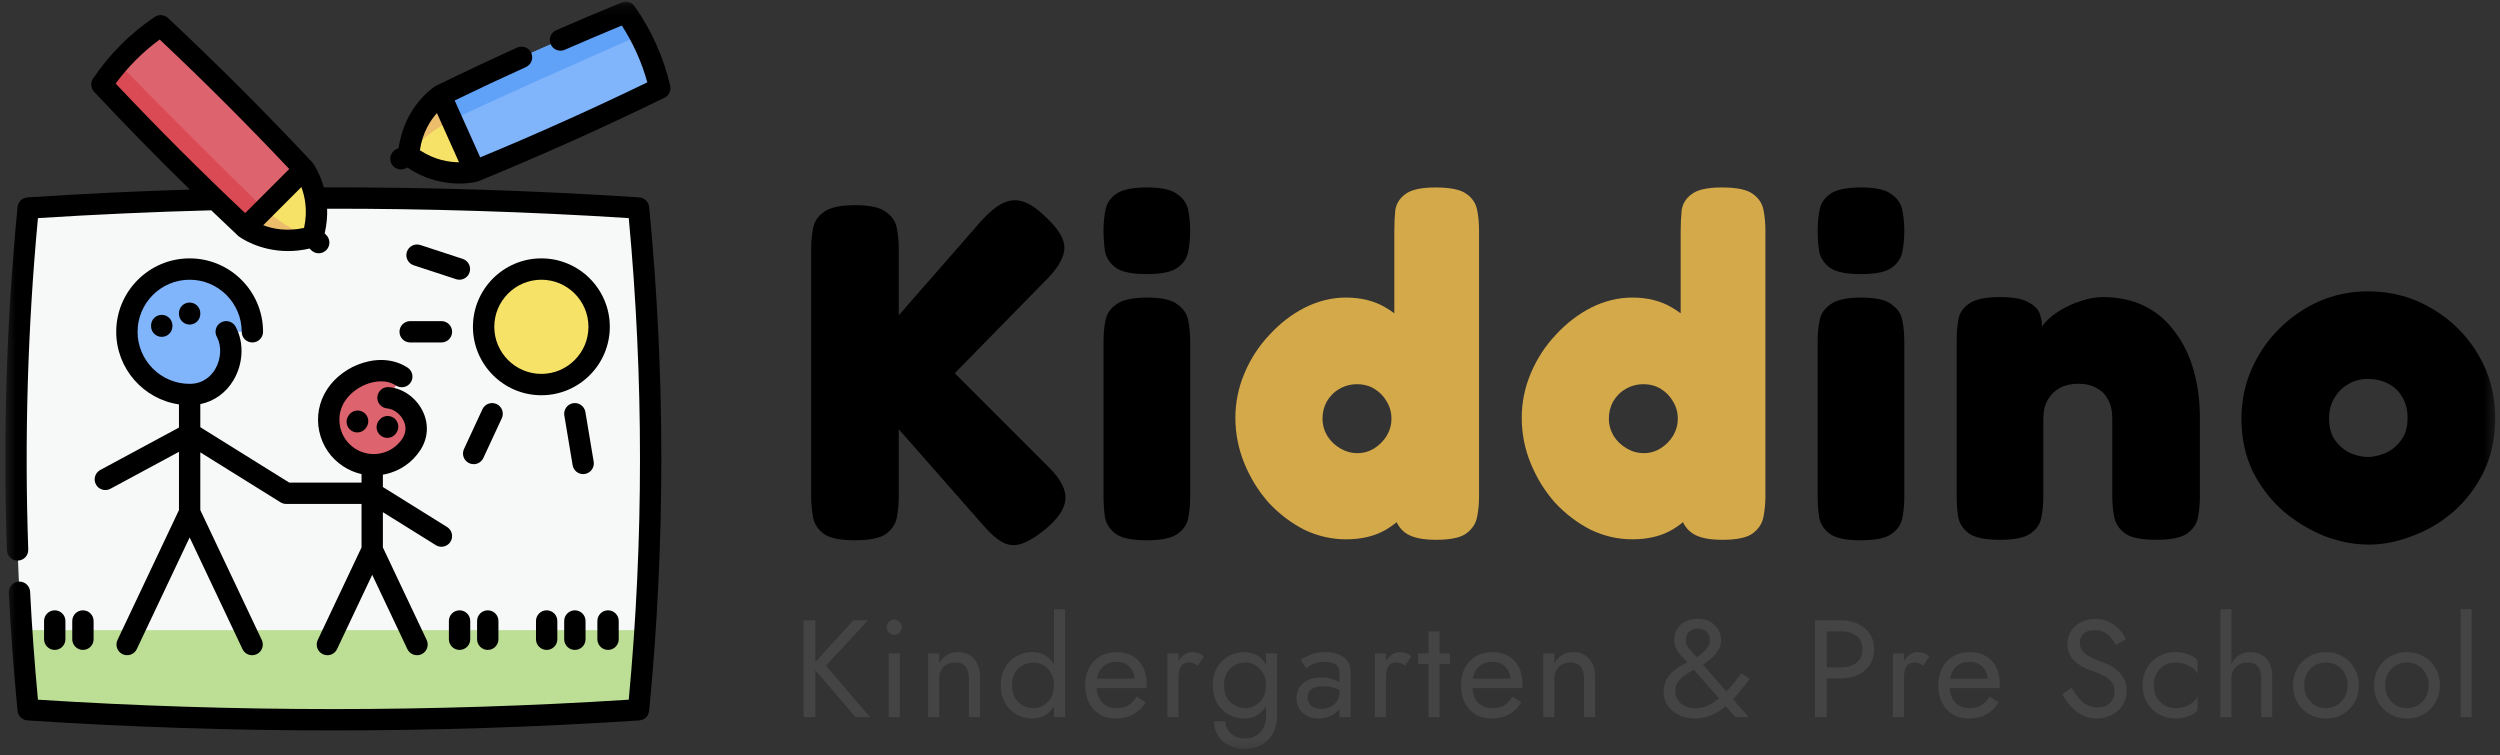 <svg width="235" height="71" viewBox="0 0 235 71" fill="none" xmlns="http://www.w3.org/2000/svg">
<rect x="0" y="0" width="235" height="71" fill="#333333" stroke="none"/>
<g clip-path="url(#clip0_1_66)">
<mask id="mask0_1_66" style="mask-type:alpha" maskUnits="userSpaceOnUse" x="0" y="0" width="235" height="71">
<path d="M234.555 0.157H0.5V70.588H234.555V0.157Z" fill="#D9D9D9"/>
</mask>
<g mask="url(#mask0_1_66)">
<path d="M75.54 58.309H76.645V67.409H75.54V58.309ZM80.22 58.309H81.585L77.646 62.572L81.78 67.409H80.415L76.307 62.599L80.22 58.309ZM83.346 58.959C83.346 58.759 83.415 58.59 83.554 58.452C83.701 58.313 83.87 58.243 84.061 58.243C84.26 58.243 84.429 58.313 84.568 58.452C84.706 58.59 84.776 58.759 84.776 58.959C84.776 59.149 84.706 59.318 84.568 59.465C84.429 59.604 84.26 59.673 84.061 59.673C83.87 59.673 83.701 59.604 83.554 59.465C83.415 59.318 83.346 59.149 83.346 58.959ZM83.541 61.428H84.581V67.409H83.541V61.428ZM91.078 63.769C91.078 63.275 90.969 62.902 90.752 62.651C90.536 62.399 90.219 62.273 89.803 62.273C89.5 62.273 89.231 62.339 88.998 62.468C88.772 62.59 88.594 62.763 88.465 62.989C88.343 63.214 88.282 63.474 88.282 63.769V67.409H87.243V61.428H88.282V62.364C88.482 62.001 88.729 61.732 89.023 61.559C89.327 61.385 89.674 61.298 90.064 61.298C90.696 61.298 91.195 61.511 91.558 61.935C91.931 62.352 92.118 62.919 92.118 63.639V67.409H91.078V63.769ZM99.078 57.269H100.118V67.409H99.078V57.269ZM94.073 64.418C94.073 63.769 94.207 63.214 94.476 62.755C94.744 62.286 95.104 61.927 95.555 61.675C96.005 61.424 96.499 61.298 97.037 61.298C97.539 61.298 97.977 61.424 98.35 61.675C98.722 61.927 99.013 62.286 99.221 62.755C99.437 63.214 99.546 63.769 99.546 64.418C99.546 65.06 99.437 65.615 99.221 66.082C99.013 66.55 98.722 66.91 98.35 67.162C97.977 67.413 97.539 67.538 97.037 67.538C96.499 67.538 96.005 67.413 95.555 67.162C95.104 66.91 94.744 66.55 94.476 66.082C94.207 65.615 94.073 65.06 94.073 64.418ZM95.126 64.418C95.126 64.878 95.217 65.268 95.399 65.588C95.589 65.909 95.841 66.152 96.153 66.317C96.465 66.481 96.803 66.564 97.167 66.564C97.47 66.564 97.769 66.481 98.064 66.317C98.358 66.152 98.601 65.909 98.792 65.588C98.982 65.268 99.078 64.878 99.078 64.418C99.078 63.959 98.982 63.569 98.792 63.248C98.601 62.928 98.358 62.685 98.064 62.52C97.769 62.356 97.47 62.273 97.167 62.273C96.803 62.273 96.465 62.356 96.153 62.52C95.841 62.685 95.589 62.928 95.399 63.248C95.217 63.569 95.126 63.959 95.126 64.418ZM104.841 67.538C104.286 67.538 103.792 67.409 103.359 67.148C102.934 66.88 102.6 66.511 102.358 66.043C102.124 65.576 102.007 65.034 102.007 64.418C102.007 63.794 102.128 63.248 102.371 62.781C102.622 62.312 102.969 61.949 103.411 61.688C103.861 61.428 104.381 61.298 104.971 61.298C105.56 61.298 106.063 61.424 106.479 61.675C106.903 61.918 107.228 62.269 107.454 62.728C107.679 63.188 107.792 63.734 107.792 64.367C107.792 64.427 107.787 64.492 107.779 64.561C107.779 64.622 107.779 64.661 107.779 64.678H102.67V63.794H106.96L106.544 64.392C106.57 64.349 106.596 64.284 106.622 64.198C106.648 64.102 106.661 64.024 106.661 63.964C106.661 63.608 106.587 63.3 106.44 63.041C106.301 62.781 106.106 62.577 105.855 62.429C105.603 62.282 105.309 62.209 104.971 62.209C104.572 62.209 104.23 62.295 103.944 62.468C103.666 62.633 103.45 62.876 103.294 63.197C103.146 63.508 103.068 63.894 103.06 64.353C103.06 64.822 103.133 65.22 103.281 65.549C103.428 65.879 103.645 66.13 103.931 66.303C104.217 66.477 104.563 66.564 104.971 66.564C105.378 66.564 105.738 66.477 106.05 66.303C106.362 66.121 106.626 65.849 106.843 65.484L107.688 66.017C107.376 66.52 106.981 66.901 106.505 67.162C106.037 67.413 105.482 67.538 104.841 67.538ZM110.777 61.428V67.409H109.737V61.428H110.777ZM112.584 62.572C112.445 62.468 112.32 62.395 112.207 62.352C112.094 62.3 111.951 62.273 111.778 62.273C111.518 62.273 111.314 62.339 111.167 62.468C111.02 62.599 110.916 62.776 110.855 63.002C110.803 63.227 110.777 63.483 110.777 63.769H110.309C110.309 63.292 110.391 62.871 110.556 62.508C110.729 62.135 110.95 61.84 111.219 61.623C111.488 61.407 111.761 61.298 112.038 61.298C112.255 61.298 112.454 61.329 112.636 61.389C112.827 61.441 113 61.55 113.156 61.715L112.584 62.572ZM114.12 67.799H115.173C115.173 68.085 115.251 68.349 115.407 68.591C115.563 68.843 115.784 69.042 116.07 69.189C116.356 69.346 116.694 69.424 117.084 69.424C117.387 69.424 117.686 69.35 117.981 69.203C118.275 69.055 118.518 68.821 118.709 68.501C118.908 68.189 119.008 67.781 119.008 67.278V61.428H120.048V67.278C120.048 67.963 119.905 68.535 119.619 68.995C119.333 69.463 118.964 69.814 118.514 70.047C118.063 70.281 117.586 70.398 117.084 70.398C116.503 70.398 115.987 70.29 115.537 70.073C115.095 69.857 114.748 69.549 114.497 69.15C114.245 68.76 114.12 68.31 114.12 67.799ZM114.003 64.418C114.003 63.769 114.137 63.214 114.406 62.755C114.674 62.286 115.034 61.927 115.485 61.675C115.935 61.424 116.429 61.298 116.967 61.298C117.469 61.298 117.907 61.424 118.28 61.675C118.652 61.927 118.943 62.286 119.151 62.755C119.367 63.214 119.476 63.769 119.476 64.418C119.476 65.06 119.367 65.615 119.151 66.082C118.943 66.55 118.652 66.91 118.28 67.162C117.907 67.413 117.469 67.538 116.967 67.538C116.429 67.538 115.935 67.413 115.485 67.162C115.034 66.91 114.674 66.55 114.406 66.082C114.137 65.615 114.003 65.06 114.003 64.418ZM115.056 64.418C115.056 64.878 115.147 65.268 115.329 65.588C115.519 65.909 115.771 66.152 116.083 66.317C116.395 66.481 116.733 66.564 117.097 66.564C117.4 66.564 117.699 66.481 117.994 66.317C118.288 66.152 118.531 65.909 118.722 65.588C118.912 65.268 119.008 64.878 119.008 64.418C119.008 64.072 118.951 63.769 118.839 63.508C118.726 63.24 118.574 63.014 118.384 62.833C118.202 62.651 117.998 62.512 117.773 62.416C117.547 62.321 117.322 62.273 117.097 62.273C116.733 62.273 116.395 62.356 116.083 62.52C115.771 62.685 115.519 62.928 115.329 63.248C115.147 63.569 115.056 63.959 115.056 64.418ZM122.925 65.562C122.925 65.788 122.977 65.983 123.081 66.147C123.193 66.312 123.345 66.438 123.536 66.525C123.735 66.603 123.96 66.641 124.212 66.641C124.532 66.641 124.818 66.576 125.07 66.447C125.33 66.317 125.533 66.135 125.681 65.9C125.837 65.658 125.915 65.38 125.915 65.069L126.123 65.849C126.123 66.23 126.006 66.546 125.772 66.797C125.546 67.049 125.265 67.235 124.927 67.356C124.597 67.478 124.268 67.538 123.939 67.538C123.575 67.538 123.232 67.465 122.912 67.317C122.6 67.162 122.348 66.941 122.158 66.654C121.967 66.368 121.872 66.022 121.872 65.615C121.872 65.034 122.075 64.57 122.483 64.224C122.899 63.868 123.475 63.691 124.212 63.691C124.645 63.691 125.005 63.742 125.291 63.846C125.585 63.942 125.819 64.055 125.993 64.184C126.166 64.306 126.283 64.406 126.344 64.484V65.094C126.04 64.886 125.728 64.739 125.408 64.653C125.087 64.557 124.745 64.51 124.381 64.51C124.043 64.51 123.765 64.553 123.549 64.639C123.341 64.726 123.185 64.847 123.081 65.004C122.977 65.159 122.925 65.346 122.925 65.562ZM122.769 62.806L122.262 62.039C122.487 61.875 122.795 61.71 123.185 61.545C123.583 61.381 124.06 61.298 124.615 61.298C125.083 61.298 125.49 61.372 125.837 61.52C126.192 61.658 126.465 61.862 126.656 62.13C126.855 62.399 126.955 62.728 126.955 63.118V67.409H125.915V63.261C125.915 63.053 125.88 62.885 125.811 62.755C125.741 62.616 125.642 62.508 125.512 62.429C125.39 62.352 125.247 62.295 125.083 62.261C124.918 62.226 124.745 62.209 124.563 62.209C124.268 62.209 123.999 62.243 123.757 62.312C123.523 62.382 123.323 62.464 123.159 62.559C122.994 62.655 122.864 62.737 122.769 62.806ZM130.276 61.428V67.409H129.236V61.428H130.276ZM132.083 62.572C131.944 62.468 131.818 62.395 131.706 62.352C131.593 62.3 131.45 62.273 131.277 62.273C131.017 62.273 130.813 62.339 130.666 62.468C130.518 62.599 130.414 62.776 130.354 63.002C130.302 63.227 130.276 63.483 130.276 63.769H129.808C129.808 63.292 129.89 62.871 130.055 62.508C130.228 62.135 130.449 61.84 130.718 61.623C130.986 61.407 131.259 61.298 131.537 61.298C131.753 61.298 131.953 61.329 132.135 61.389C132.325 61.441 132.499 61.55 132.655 61.715L132.083 62.572ZM133.302 61.428H136.292V62.404H133.302V61.428ZM134.277 59.349H135.317V67.409H134.277V59.349ZM140.169 67.538C139.614 67.538 139.12 67.409 138.687 67.148C138.262 66.88 137.928 66.511 137.686 66.043C137.452 65.576 137.335 65.034 137.335 64.418C137.335 63.794 137.456 63.248 137.699 62.781C137.95 62.312 138.297 61.949 138.739 61.688C139.189 61.428 139.709 61.298 140.299 61.298C140.888 61.298 141.391 61.424 141.807 61.675C142.231 61.918 142.556 62.269 142.782 62.728C143.007 63.188 143.12 63.734 143.12 64.367C143.12 64.427 143.115 64.492 143.107 64.561C143.107 64.622 143.107 64.661 143.107 64.678H137.998V63.794H142.288L141.872 64.392C141.898 64.349 141.924 64.284 141.95 64.198C141.976 64.102 141.989 64.024 141.989 63.964C141.989 63.608 141.915 63.3 141.768 63.041C141.629 62.781 141.434 62.577 141.183 62.429C140.931 62.282 140.637 62.209 140.299 62.209C139.9 62.209 139.558 62.295 139.272 62.468C138.994 62.633 138.778 62.876 138.622 63.197C138.474 63.508 138.396 63.894 138.388 64.353C138.388 64.822 138.461 65.22 138.609 65.549C138.756 65.879 138.973 66.13 139.259 66.303C139.545 66.477 139.891 66.564 140.299 66.564C140.706 66.564 141.066 66.477 141.378 66.303C141.69 66.121 141.954 65.849 142.171 65.484L143.016 66.017C142.704 66.52 142.309 66.901 141.833 67.162C141.365 67.413 140.81 67.538 140.169 67.538ZM148.9 63.769C148.9 63.275 148.792 62.902 148.575 62.651C148.358 62.399 148.042 62.273 147.626 62.273C147.323 62.273 147.054 62.339 146.82 62.468C146.595 62.59 146.417 62.763 146.287 62.989C146.166 63.214 146.105 63.474 146.105 63.769V67.409H145.065V61.428H146.105V62.364C146.304 62.001 146.551 61.732 146.846 61.559C147.149 61.385 147.496 61.298 147.886 61.298C148.519 61.298 149.017 61.511 149.381 61.935C149.754 62.352 149.94 62.919 149.94 63.639V67.409H148.9V63.769ZM158.757 62.416C158.618 62.252 158.436 62.061 158.211 61.844C157.994 61.619 157.799 61.368 157.626 61.09C157.461 60.813 157.379 60.51 157.379 60.181C157.379 59.773 157.474 59.418 157.665 59.114C157.855 58.811 158.115 58.577 158.445 58.413C158.783 58.248 159.168 58.166 159.602 58.166C160.061 58.166 160.451 58.261 160.772 58.452C161.101 58.642 161.352 58.894 161.526 59.206C161.699 59.509 161.786 59.843 161.786 60.206C161.786 60.423 161.742 60.636 161.656 60.843C161.569 61.051 161.443 61.26 161.279 61.468C161.114 61.667 160.915 61.862 160.681 62.053C160.447 62.234 160.178 62.416 159.875 62.599C159.641 62.737 159.385 62.88 159.108 63.028C158.83 63.166 158.566 63.327 158.315 63.508C158.072 63.682 157.873 63.886 157.717 64.12C157.561 64.353 157.483 64.635 157.483 64.965C157.483 65.294 157.565 65.58 157.73 65.823C157.903 66.065 158.133 66.251 158.419 66.382C158.705 66.511 159.021 66.576 159.368 66.576C159.784 66.576 160.182 66.486 160.564 66.303C160.954 66.121 161.326 65.879 161.682 65.576C162.037 65.263 162.379 64.912 162.709 64.522C163.047 64.132 163.372 63.725 163.684 63.3L164.49 63.807C164.143 64.258 163.788 64.709 163.424 65.159C163.06 65.602 162.67 66 162.254 66.356C161.838 66.711 161.387 66.997 160.902 67.213C160.416 67.43 159.883 67.538 159.303 67.538C158.809 67.538 158.336 67.439 157.886 67.24C157.444 67.031 157.08 66.741 156.794 66.368C156.516 65.987 156.378 65.541 156.378 65.029C156.378 64.648 156.443 64.314 156.573 64.028C156.711 63.742 156.885 63.491 157.093 63.275C157.309 63.058 157.543 62.871 157.795 62.715C158.046 62.559 158.293 62.425 158.536 62.312C158.778 62.191 158.986 62.083 159.16 61.987C159.645 61.71 160.026 61.42 160.304 61.117C160.59 60.804 160.733 60.501 160.733 60.206C160.733 59.981 160.685 59.786 160.59 59.621C160.503 59.457 160.377 59.327 160.213 59.231C160.048 59.136 159.844 59.089 159.602 59.089C159.246 59.089 158.969 59.188 158.77 59.388C158.57 59.587 158.471 59.851 158.471 60.181C158.471 60.475 158.588 60.757 158.822 61.026C159.056 61.294 159.303 61.58 159.563 61.883L164.373 67.409H163.125L158.757 62.416ZM170.608 58.309H171.713V67.409H170.608V58.309ZM171.219 59.349V58.309H173.078C173.667 58.309 174.191 58.421 174.651 58.647C175.119 58.863 175.487 59.175 175.756 59.583C176.033 59.99 176.172 60.475 176.172 61.038C176.172 61.593 176.033 62.078 175.756 62.495C175.487 62.902 175.119 63.218 174.651 63.444C174.191 63.66 173.667 63.769 173.078 63.769H171.219V62.728H173.078C173.667 62.728 174.144 62.586 174.508 62.3C174.88 62.014 175.067 61.593 175.067 61.038C175.067 60.475 174.88 60.055 174.508 59.778C174.144 59.492 173.667 59.349 173.078 59.349H171.219ZM178.971 61.428V67.409H177.931V61.428H178.971ZM180.778 62.572C180.639 62.468 180.513 62.395 180.401 62.352C180.288 62.3 180.145 62.273 179.972 62.273C179.712 62.273 179.508 62.339 179.361 62.468C179.213 62.599 179.109 62.776 179.049 63.002C178.997 63.227 178.971 63.483 178.971 63.769H178.503C178.503 63.292 178.585 62.871 178.75 62.508C178.923 62.135 179.144 61.84 179.413 61.623C179.681 61.407 179.954 61.298 180.232 61.298C180.448 61.298 180.648 61.329 180.83 61.389C181.02 61.441 181.194 61.55 181.35 61.715L180.778 62.572ZM185.03 67.538C184.476 67.538 183.982 67.409 183.548 67.148C183.124 66.88 182.79 66.511 182.547 66.043C182.313 65.576 182.196 65.034 182.196 64.418C182.196 63.794 182.318 63.248 182.56 62.781C182.812 62.312 183.158 61.949 183.6 61.688C184.051 61.428 184.571 61.298 185.16 61.298C185.75 61.298 186.252 61.424 186.668 61.675C187.093 61.918 187.418 62.269 187.643 62.728C187.869 63.188 187.981 63.734 187.981 64.367C187.981 64.427 187.977 64.492 187.968 64.561C187.968 64.622 187.968 64.661 187.968 64.678H182.859V63.794H187.149L186.733 64.392C186.759 64.349 186.785 64.284 186.811 64.198C186.837 64.102 186.85 64.024 186.85 63.964C186.85 63.608 186.777 63.3 186.629 63.041C186.491 62.781 186.296 62.577 186.044 62.429C185.793 62.282 185.498 62.209 185.16 62.209C184.762 62.209 184.419 62.295 184.133 62.468C183.856 62.633 183.639 62.876 183.483 63.197C183.336 63.508 183.258 63.894 183.249 64.353C183.249 64.822 183.323 65.22 183.47 65.549C183.618 65.879 183.834 66.13 184.12 66.303C184.406 66.477 184.753 66.564 185.16 66.564C185.568 66.564 185.927 66.477 186.239 66.303C186.551 66.121 186.816 65.849 187.032 65.484L187.877 66.017C187.565 66.52 187.171 66.901 186.694 67.162C186.226 67.413 185.672 67.538 185.03 67.538ZM194.747 64.653C194.955 65.016 195.172 65.337 195.397 65.615C195.631 65.892 195.891 66.109 196.177 66.264C196.463 66.421 196.788 66.499 197.152 66.499C197.638 66.499 198.028 66.364 198.322 66.096C198.617 65.827 198.764 65.484 198.764 65.069C198.764 64.661 198.669 64.336 198.478 64.094C198.288 63.851 198.036 63.656 197.724 63.508C197.421 63.352 197.096 63.214 196.749 63.093C196.524 63.014 196.273 62.915 195.995 62.794C195.718 62.663 195.454 62.503 195.202 62.312C194.951 62.113 194.743 61.87 194.578 61.584C194.422 61.298 194.344 60.947 194.344 60.532C194.344 60.081 194.457 59.678 194.682 59.322C194.908 58.967 195.22 58.69 195.618 58.49C196.017 58.282 196.472 58.178 196.983 58.178C197.477 58.178 197.906 58.274 198.27 58.465C198.643 58.647 198.959 58.885 199.219 59.179C199.479 59.465 199.683 59.769 199.83 60.09L198.881 60.636C198.769 60.41 198.626 60.189 198.452 59.972C198.279 59.756 198.067 59.578 197.815 59.44C197.573 59.301 197.274 59.231 196.918 59.231C196.424 59.231 196.065 59.353 195.839 59.596C195.614 59.83 195.501 60.094 195.501 60.389C195.501 60.64 195.566 60.874 195.696 61.09C195.826 61.298 196.043 61.498 196.346 61.688C196.658 61.87 197.079 62.053 197.607 62.234C197.85 62.321 198.106 62.434 198.374 62.572C198.643 62.711 198.89 62.889 199.115 63.105C199.349 63.313 199.54 63.569 199.687 63.873C199.835 64.167 199.908 64.522 199.908 64.939C199.908 65.337 199.83 65.697 199.674 66.017C199.527 66.338 199.319 66.611 199.05 66.837C198.79 67.062 198.491 67.235 198.153 67.356C197.824 67.478 197.477 67.538 197.113 67.538C196.619 67.538 196.16 67.434 195.735 67.227C195.319 67.01 194.951 66.728 194.63 66.382C194.318 66.026 194.063 65.649 193.863 65.251L194.747 64.653ZM202.454 64.418C202.454 64.835 202.541 65.203 202.714 65.523C202.896 65.844 203.139 66.1 203.442 66.29C203.754 66.472 204.105 66.564 204.495 66.564C204.816 66.564 205.115 66.516 205.392 66.421C205.678 66.317 205.925 66.182 206.133 66.017C206.341 65.844 206.489 65.662 206.575 65.472V66.772C206.367 67.014 206.068 67.205 205.678 67.344C205.297 67.474 204.903 67.538 204.495 67.538C203.915 67.538 203.39 67.404 202.922 67.135C202.454 66.867 202.082 66.499 201.804 66.031C201.536 65.554 201.401 65.016 201.401 64.418C201.401 63.812 201.536 63.275 201.804 62.806C202.082 62.339 202.454 61.97 202.922 61.702C203.39 61.433 203.915 61.298 204.495 61.298C204.903 61.298 205.297 61.368 205.678 61.507C206.068 61.636 206.367 61.823 206.575 62.066V63.365C206.489 63.166 206.341 62.984 206.133 62.819C205.925 62.655 205.678 62.525 205.392 62.429C205.115 62.325 204.816 62.273 204.495 62.273C204.105 62.273 203.754 62.364 203.442 62.547C203.139 62.728 202.896 62.984 202.714 63.313C202.541 63.634 202.454 64.002 202.454 64.418ZM209.754 57.269V67.409H208.714V57.269H209.754ZM212.549 63.769C212.549 63.275 212.441 62.902 212.224 62.651C212.016 62.399 211.7 62.273 211.275 62.273C210.972 62.273 210.703 62.339 210.469 62.468C210.244 62.599 210.066 62.776 209.936 63.002C209.815 63.227 209.754 63.483 209.754 63.769H209.416C209.416 63.292 209.507 62.871 209.689 62.508C209.871 62.135 210.118 61.84 210.43 61.623C210.751 61.407 211.119 61.298 211.535 61.298C211.951 61.298 212.311 61.385 212.614 61.559C212.926 61.732 213.165 61.992 213.329 62.339C213.503 62.685 213.589 63.118 213.589 63.639V67.409H212.549V63.769ZM215.544 64.418C215.544 63.812 215.679 63.275 215.947 62.806C216.225 62.339 216.597 61.97 217.065 61.702C217.533 61.433 218.058 61.298 218.638 61.298C219.228 61.298 219.752 61.433 220.211 61.702C220.679 61.97 221.048 62.339 221.316 62.806C221.594 63.275 221.732 63.812 221.732 64.418C221.732 65.016 221.594 65.554 221.316 66.031C221.048 66.499 220.679 66.867 220.211 67.135C219.752 67.404 219.228 67.538 218.638 67.538C218.058 67.538 217.533 67.404 217.065 67.135C216.597 66.867 216.225 66.499 215.947 66.031C215.679 65.554 215.544 65.016 215.544 64.418ZM216.597 64.418C216.597 64.835 216.684 65.203 216.857 65.523C217.039 65.844 217.282 66.1 217.585 66.29C217.897 66.472 218.248 66.564 218.638 66.564C219.028 66.564 219.375 66.472 219.678 66.29C219.99 66.1 220.233 65.844 220.406 65.523C220.588 65.203 220.679 64.835 220.679 64.418C220.679 64.002 220.588 63.634 220.406 63.313C220.233 62.984 219.99 62.728 219.678 62.547C219.375 62.364 219.028 62.273 218.638 62.273C218.248 62.273 217.897 62.364 217.585 62.547C217.282 62.728 217.039 62.984 216.857 63.313C216.684 63.634 216.597 64.002 216.597 64.418ZM223.161 64.418C223.161 63.812 223.295 63.275 223.564 62.806C223.841 62.339 224.214 61.97 224.682 61.702C225.15 61.433 225.674 61.298 226.255 61.298C226.844 61.298 227.369 61.433 227.828 61.702C228.296 61.97 228.664 62.339 228.933 62.806C229.21 63.275 229.349 63.812 229.349 64.418C229.349 65.016 229.21 65.554 228.933 66.031C228.664 66.499 228.296 66.867 227.828 67.135C227.369 67.404 226.844 67.538 226.255 67.538C225.674 67.538 225.15 67.404 224.682 67.135C224.214 66.867 223.841 66.499 223.564 66.031C223.295 65.554 223.161 65.016 223.161 64.418ZM224.214 64.418C224.214 64.835 224.301 65.203 224.474 65.523C224.656 65.844 224.899 66.1 225.202 66.29C225.514 66.472 225.865 66.564 226.255 66.564C226.645 66.564 226.992 66.472 227.295 66.29C227.607 66.1 227.85 65.844 228.023 65.523C228.205 65.203 228.296 64.835 228.296 64.418C228.296 64.002 228.205 63.634 228.023 63.313C227.85 62.984 227.607 62.728 227.295 62.547C226.992 62.364 226.645 62.273 226.255 62.273C225.865 62.273 225.514 62.364 225.202 62.547C224.899 62.728 224.656 62.984 224.474 63.313C224.301 63.634 224.214 64.002 224.214 64.418ZM231.298 57.269H232.338V67.409H231.298V57.269Z" fill="#444444"/>
<path d="M80.344 50.786C78.994 50.786 78.034 50.591 77.464 50.201C76.894 49.781 76.549 49.256 76.429 48.626C76.309 47.966 76.249 47.306 76.249 46.646V23.381C76.249 22.721 76.309 22.076 76.429 21.446C76.549 20.816 76.894 20.306 77.464 19.916C78.034 19.496 79.009 19.286 80.389 19.286C81.769 19.286 82.729 19.496 83.269 19.916C83.839 20.306 84.184 20.816 84.304 21.446C84.424 22.076 84.484 22.736 84.484 23.426V29.636L92.314 20.681C93.004 19.931 93.649 19.406 94.249 19.106C94.849 18.806 95.464 18.746 96.094 18.926C96.724 19.106 97.414 19.556 98.164 20.276C99.394 21.386 100.024 22.361 100.054 23.201C100.084 24.041 99.589 25.001 98.569 26.081L89.749 35.081L98.614 43.946C99.724 45.056 100.234 46.061 100.144 46.961C100.084 47.831 99.439 48.776 98.209 49.796C97.309 50.516 96.544 50.966 95.914 51.146C95.284 51.326 94.699 51.251 94.159 50.921C93.619 50.621 93.019 50.081 92.359 49.301L84.484 40.346V46.691C84.484 47.351 84.424 47.996 84.304 48.626C84.184 49.256 83.839 49.781 83.269 50.201C82.699 50.591 81.724 50.786 80.344 50.786ZM107.782 50.786C106.432 50.786 105.472 50.591 104.902 50.201C104.332 49.781 103.987 49.256 103.867 48.626C103.777 47.996 103.732 47.351 103.732 46.691V32.021C103.732 31.361 103.792 30.731 103.912 30.131C104.032 29.501 104.377 28.991 104.947 28.601C105.517 28.181 106.477 27.971 107.827 27.971C109.177 27.971 110.122 28.181 110.662 28.601C111.232 28.991 111.577 29.501 111.697 30.131C111.817 30.761 111.877 31.421 111.877 32.111V46.736C111.877 47.396 111.817 48.041 111.697 48.671C111.577 49.301 111.232 49.811 110.662 50.201C110.122 50.591 109.162 50.786 107.782 50.786ZM107.782 25.766C106.432 25.766 105.472 25.571 104.902 25.181C104.332 24.761 103.987 24.236 103.867 23.606C103.777 22.976 103.732 22.331 103.732 21.671C103.732 20.981 103.792 20.336 103.912 19.736C104.032 19.106 104.377 18.596 104.947 18.206C105.517 17.816 106.477 17.621 107.827 17.621C109.177 17.621 110.122 17.831 110.662 18.251C111.232 18.641 111.577 19.151 111.697 19.781C111.817 20.411 111.877 21.056 111.877 21.716C111.877 22.376 111.817 23.021 111.697 23.651C111.577 24.281 111.232 24.791 110.662 25.181C110.122 25.571 109.162 25.766 107.782 25.766ZM174.91 50.786C173.56 50.786 172.6 50.591 172.03 50.201C171.46 49.781 171.115 49.256 170.995 48.626C170.905 47.996 170.86 47.351 170.86 46.691V32.021C170.86 31.361 170.92 30.731 171.04 30.131C171.16 29.501 171.505 28.991 172.075 28.601C172.645 28.181 173.605 27.971 174.955 27.971C176.305 27.971 177.25 28.181 177.79 28.601C178.36 28.991 178.705 29.501 178.825 30.131C178.945 30.761 179.005 31.421 179.005 32.111V46.736C179.005 47.396 178.945 48.041 178.825 48.671C178.705 49.301 178.36 49.811 177.79 50.201C177.25 50.591 176.29 50.786 174.91 50.786ZM174.91 25.766C173.56 25.766 172.6 25.571 172.03 25.181C171.46 24.761 171.115 24.236 170.995 23.606C170.905 22.976 170.86 22.331 170.86 21.671C170.86 20.981 170.92 20.336 171.04 19.736C171.16 19.106 171.505 18.596 172.075 18.206C172.645 17.816 173.605 17.621 174.955 17.621C176.305 17.621 177.25 17.831 177.79 18.251C178.36 18.641 178.705 19.151 178.825 19.781C178.945 20.411 179.005 21.056 179.005 21.716C179.005 22.376 178.945 23.021 178.825 23.651C178.705 24.281 178.36 24.791 177.79 25.181C177.25 25.571 176.29 25.766 174.91 25.766ZM187.979 50.741C186.629 50.741 185.669 50.546 185.099 50.156C184.529 49.736 184.184 49.211 184.064 48.581C183.974 47.951 183.929 47.306 183.929 46.646V31.841C183.929 31.181 183.989 30.551 184.109 29.951C184.229 29.351 184.574 28.871 185.144 28.511C185.714 28.121 186.674 27.926 188.024 27.926C189.254 27.926 190.139 28.091 190.679 28.421C191.249 28.721 191.609 29.096 191.759 29.546C191.909 29.996 191.969 30.416 191.939 30.806C191.939 31.166 191.969 31.391 192.029 31.481L191.669 31.751C191.639 31.301 191.804 30.851 192.164 30.401C192.554 29.951 193.049 29.546 193.649 29.186C194.279 28.796 194.939 28.496 195.629 28.286C196.349 28.046 197.024 27.926 197.654 27.926C199.154 27.926 200.474 28.211 201.614 28.781C202.754 29.351 203.699 30.161 204.449 31.211C205.229 32.231 205.814 33.431 206.204 34.811C206.594 36.191 206.789 37.691 206.789 39.311V46.691C206.789 47.351 206.729 47.996 206.609 48.626C206.489 49.256 206.144 49.766 205.574 50.156C205.034 50.546 204.074 50.741 202.694 50.741C201.314 50.741 200.339 50.546 199.769 50.156C199.199 49.736 198.854 49.211 198.734 48.581C198.614 47.951 198.554 47.306 198.554 46.646V39.311C198.554 38.621 198.419 38.036 198.149 37.556C197.909 37.076 197.549 36.716 197.069 36.476C196.619 36.206 196.049 36.071 195.359 36.071C194.699 36.071 194.114 36.206 193.604 36.476C193.124 36.746 192.749 37.121 192.479 37.601C192.209 38.081 192.074 38.651 192.074 39.311V46.691C192.074 47.351 192.014 47.996 191.894 48.626C191.774 49.256 191.429 49.766 190.859 50.156C190.319 50.546 189.359 50.741 187.979 50.741ZM222.667 51.191C221.287 51.191 219.892 50.921 218.482 50.381C217.072 49.811 215.767 49.016 214.567 47.996C213.397 46.946 212.452 45.701 211.732 44.261C211.042 42.791 210.697 41.156 210.697 39.356C210.697 37.706 211.012 36.161 211.642 34.721C212.272 33.281 213.127 32.021 214.207 30.941C215.317 29.831 216.577 28.961 217.987 28.331C219.427 27.701 220.957 27.386 222.577 27.386C224.797 27.386 226.807 27.926 228.607 29.006C230.407 30.056 231.847 31.481 232.927 33.281C234.007 35.081 234.547 37.091 234.547 39.311C234.547 41.201 234.187 42.881 233.467 44.351C232.747 45.821 231.802 47.066 230.632 48.086C229.462 49.106 228.172 49.871 226.762 50.381C225.382 50.921 224.017 51.191 222.667 51.191ZM222.577 42.956C223.027 42.956 223.537 42.851 224.107 42.641C224.707 42.401 225.217 42.011 225.637 41.471C226.087 40.931 226.312 40.196 226.312 39.266C226.312 38.516 226.147 37.871 225.817 37.331C225.517 36.791 225.082 36.371 224.512 36.071C223.942 35.771 223.282 35.621 222.532 35.621C221.872 35.621 221.272 35.786 220.732 36.116C220.192 36.416 219.757 36.851 219.427 37.421C219.097 37.961 218.932 38.591 218.932 39.311C218.932 40.211 219.142 40.931 219.562 41.471C219.982 42.011 220.477 42.401 221.047 42.641C221.617 42.851 222.127 42.956 222.577 42.956Z" fill="black"/>
<path d="M126.521 50.696C125.171 50.696 123.866 50.396 122.606 49.796C121.376 49.166 120.266 48.326 119.276 47.276C118.316 46.196 117.551 44.966 116.981 43.586C116.411 42.206 116.126 40.766 116.126 39.266C116.126 37.826 116.411 36.431 116.981 35.081C117.551 33.731 118.331 32.531 119.321 31.481C120.311 30.401 121.421 29.546 122.651 28.916C123.911 28.286 125.201 27.971 126.521 27.971C127.961 27.971 129.206 28.286 130.256 28.916C131.306 29.516 132.176 30.341 132.866 31.391C133.556 32.441 134.066 33.641 134.396 34.991C134.756 36.341 134.951 37.736 134.981 39.176C135.011 40.646 134.861 42.071 134.531 43.451C134.201 44.801 133.691 46.031 133.001 47.141C132.311 48.221 131.426 49.091 130.346 49.751C129.296 50.381 128.021 50.696 126.521 50.696ZM127.601 42.596C128.171 42.596 128.696 42.446 129.176 42.146C129.656 41.846 130.046 41.456 130.346 40.976C130.646 40.466 130.796 39.926 130.796 39.356C130.796 38.756 130.646 38.216 130.346 37.736C130.076 37.256 129.701 36.866 129.221 36.566C128.741 36.266 128.186 36.116 127.556 36.116C126.956 36.116 126.401 36.266 125.891 36.566C125.411 36.836 125.021 37.226 124.721 37.736C124.451 38.216 124.316 38.756 124.316 39.356C124.316 39.926 124.466 40.466 124.766 40.976C125.066 41.456 125.471 41.846 125.981 42.146C126.491 42.446 127.031 42.596 127.601 42.596ZM134.981 50.741C133.781 50.741 132.881 50.561 132.281 50.201C131.681 49.841 131.276 49.271 131.066 48.491V21.716C131.066 21.056 131.096 20.411 131.156 19.781C131.246 19.151 131.561 18.641 132.101 18.251C132.641 17.831 133.586 17.621 134.936 17.621C136.316 17.621 137.276 17.816 137.816 18.206C138.386 18.596 138.731 19.106 138.851 19.736C138.971 20.336 139.031 20.981 139.031 21.671V46.646C139.031 47.306 138.971 47.951 138.851 48.581C138.731 49.211 138.386 49.736 137.816 50.156C137.276 50.546 136.331 50.741 134.981 50.741ZM153.438 50.696C152.088 50.696 150.783 50.396 149.523 49.796C148.293 49.166 147.183 48.326 146.193 47.276C145.233 46.196 144.468 44.966 143.898 43.586C143.328 42.206 143.043 40.766 143.043 39.266C143.043 37.826 143.328 36.431 143.898 35.081C144.468 33.731 145.248 32.531 146.238 31.481C147.228 30.401 148.338 29.546 149.568 28.916C150.828 28.286 152.118 27.971 153.438 27.971C154.878 27.971 156.123 28.286 157.173 28.916C158.223 29.516 159.093 30.341 159.783 31.391C160.473 32.441 160.983 33.641 161.313 34.991C161.673 36.341 161.868 37.736 161.898 39.176C161.928 40.646 161.778 42.071 161.448 43.451C161.118 44.801 160.608 46.031 159.918 47.141C159.228 48.221 158.343 49.091 157.263 49.751C156.213 50.381 154.938 50.696 153.438 50.696ZM154.518 42.596C155.088 42.596 155.613 42.446 156.093 42.146C156.573 41.846 156.963 41.456 157.263 40.976C157.563 40.466 157.713 39.926 157.713 39.356C157.713 38.756 157.563 38.216 157.263 37.736C156.993 37.256 156.618 36.866 156.138 36.566C155.658 36.266 155.103 36.116 154.473 36.116C153.873 36.116 153.318 36.266 152.808 36.566C152.328 36.836 151.938 37.226 151.638 37.736C151.368 38.216 151.233 38.756 151.233 39.356C151.233 39.926 151.383 40.466 151.683 40.976C151.983 41.456 152.388 41.846 152.898 42.146C153.408 42.446 153.948 42.596 154.518 42.596ZM161.898 50.741C160.698 50.741 159.798 50.561 159.198 50.201C158.598 49.841 158.193 49.271 157.983 48.491V21.716C157.983 21.056 158.013 20.411 158.073 19.781C158.163 19.151 158.478 18.641 159.018 18.251C159.558 17.831 160.503 17.621 161.853 17.621C163.233 17.621 164.193 17.816 164.733 18.206C165.303 18.596 165.648 19.106 165.768 19.736C165.888 20.336 165.948 20.981 165.948 21.671V46.646C165.948 47.306 165.888 47.951 165.768 48.581C165.648 49.211 165.303 49.736 164.733 50.156C164.193 50.546 163.248 50.741 161.898 50.741Z" fill="#D4A94A"/>
<path d="M60.633 59.23C60.468 61.726 60.263 64.221 60.021 66.717C40.896 67.974 21.773 67.974 2.649 66.717C2.407 64.221 2.202 61.726 2.037 59.23C1.158 46.005 1.362 32.781 2.649 19.555C21.773 18.298 40.896 18.298 60.021 19.555C61.308 32.781 61.512 46.005 60.633 59.23Z" fill="#F7F9F9"/>
<path d="M60.633 59.231C60.468 61.726 60.263 64.221 60.021 66.717C40.896 67.974 21.773 67.974 2.649 66.717C2.407 64.221 2.202 61.726 2.037 59.231H60.633Z" fill="#BCDF95"/>
<path d="M21.265 31.188C22.482 33.42 21.083 37.085 17.826 37.085C14.569 37.085 11.929 34.444 11.929 31.188C11.929 27.93 14.569 25.29 17.826 25.29C21.083 25.29 23.724 27.93 23.724 31.188" fill="#80B4FB"/>
<path d="M36.473 37.391C38.291 37.532 39.946 39.806 38.673 41.764C37.399 43.721 34.78 44.275 32.822 43.002C30.865 41.728 30.311 39.109 31.584 37.151C32.858 35.194 35.812 34.124 37.77 35.398" fill="#DD636E"/>
<path d="M50.889 36.149C53.888 36.149 56.319 33.718 56.319 30.72C56.319 27.721 53.888 25.29 50.889 25.29C47.891 25.29 45.46 27.721 45.46 30.72C45.46 33.718 47.891 36.149 50.889 36.149Z" fill="#F6E266"/>
<path d="M41.426 8.967C41.426 8.967 38.696 10.704 38.408 14.6C41.51 16.976 44.623 16.091 44.623 16.091L45.503 11.417L41.426 8.967Z" fill="#F6E266"/>
<path d="M42.456 11.263C42.456 11.263 39.603 12.725 38.407 14.6C38.696 10.704 41.426 8.967 41.426 8.967L45.502 11.417L42.456 11.263Z" fill="#ECBE6B"/>
<path d="M41.426 8.967C47.14 6.175 52.94 3.573 58.824 1.161C60.354 3.328 61.419 5.703 62.021 8.286C56.306 11.078 50.507 13.68 44.622 16.091L41.426 8.967Z" fill="#80B4FB"/>
<path d="M42.456 11.263L41.426 8.967C47.14 6.174 52.939 3.573 58.824 1.161C59.316 1.858 59.761 2.578 60.157 3.318C54.227 5.901 48.328 8.55 42.456 11.263Z" fill="#61A2F9"/>
<path d="M23.065 21.43C23.065 21.43 25.66 23.364 29.404 22.247C30.521 18.503 28.587 15.909 28.587 15.909L23.906 16.749L23.065 21.43Z" fill="#F6E266"/>
<path d="M24.845 19.651C24.845 19.651 27.226 21.797 29.404 22.248C25.66 23.364 23.065 21.43 23.065 21.43L23.906 16.749L24.845 19.651Z" fill="#ECBE6B"/>
<path d="M23.065 21.43C18.423 17.083 13.928 12.588 9.581 7.946C11.062 5.746 12.903 3.906 15.103 2.425C19.745 6.772 24.239 11.267 28.587 15.909L23.065 21.43Z" fill="#DD636E"/>
<path d="M24.845 19.651L23.065 21.43C18.422 17.083 13.928 12.589 9.581 7.946C10.058 7.239 10.572 6.567 11.123 5.933C15.646 10.556 20.22 15.128 24.845 19.651Z" fill="#DA4A54"/>
<path d="M60.086 18.555C50.252 17.908 40.281 17.592 30.441 17.612C30.054 16.217 29.439 15.373 29.391 15.309C29.369 15.279 29.345 15.25 29.319 15.223C24.977 10.587 20.425 6.034 15.789 1.692C15.447 1.372 14.931 1.331 14.542 1.592C12.245 3.139 10.296 5.088 8.749 7.386C8.488 7.774 8.529 8.291 8.849 8.632C11.765 11.746 14.777 14.819 17.844 17.819C12.775 17.975 7.652 18.222 2.583 18.555C2.093 18.587 1.698 18.97 1.65 19.459C0.608 30.163 0.272 41.02 0.65 51.728C0.67 52.27 1.115 52.696 1.653 52.696C1.665 52.696 1.677 52.696 1.689 52.696C2.243 52.676 2.676 52.211 2.656 51.657C2.291 41.321 2.597 30.843 3.566 20.502C8.986 20.157 14.461 19.911 19.858 19.77C20.695 20.573 21.535 21.372 22.379 22.163C22.407 22.189 22.436 22.212 22.466 22.234C22.561 22.305 24.336 23.599 27.074 23.599C27.702 23.599 28.381 23.53 29.101 23.363L29.251 23.514C29.447 23.709 29.704 23.808 29.961 23.808C30.217 23.808 30.474 23.709 30.67 23.514C31.062 23.122 31.062 22.486 30.67 22.094L30.52 21.944C30.713 21.108 30.775 20.328 30.75 19.618C40.166 19.605 49.691 19.902 59.103 20.502C60.511 35.526 60.511 50.745 59.103 65.771C40.673 66.947 21.997 66.947 3.567 65.771C3.25 62.392 3.002 58.981 2.83 55.622C2.801 55.069 2.329 54.642 1.776 54.671C1.223 54.7 0.797 55.171 0.825 55.725C1.014 59.396 1.291 63.127 1.65 66.815C1.698 67.304 2.093 67.687 2.583 67.719C12.122 68.346 21.729 68.66 31.335 68.66C40.941 68.66 50.548 68.346 60.087 67.719C60.577 67.687 60.972 67.304 61.02 66.815C62.548 51.102 62.548 35.169 61.02 19.459C60.972 18.97 60.577 18.587 60.086 18.555ZM10.872 7.855C12.037 6.268 13.424 4.88 15.011 3.715C19.174 7.637 23.265 11.725 27.189 15.887L23.044 20.033C18.882 16.108 14.793 12.018 10.872 7.855ZM24.742 21.172L28.328 17.586C28.655 18.45 28.943 19.786 28.581 21.424C26.941 21.787 25.606 21.499 24.742 21.172Z" fill="black"/>
<path d="M9.425 44.179C8.937 44.442 8.755 45.05 9.018 45.538C9.281 46.026 9.889 46.209 10.377 45.946L16.823 42.472V47.947L11.044 60.158C10.807 60.659 11.021 61.257 11.522 61.494C12.023 61.731 12.621 61.517 12.858 61.016L17.826 50.519L22.794 61.016C22.965 61.379 23.326 61.591 23.701 61.591C23.845 61.591 23.991 61.56 24.13 61.494C24.631 61.257 24.845 60.659 24.608 60.158L18.829 47.947V42.52L26.37 47.218C26.529 47.318 26.713 47.37 26.9 47.37L33.984 47.37V51.46L29.868 60.158C29.631 60.659 29.845 61.257 30.346 61.494C30.485 61.56 30.631 61.591 30.775 61.591C31.151 61.591 31.511 61.379 31.682 61.016L34.988 54.032L38.293 61.016C38.53 61.517 39.128 61.731 39.629 61.494C40.13 61.257 40.344 60.659 40.107 60.158L35.991 51.46V48.145L40.963 51.242C41.128 51.345 41.312 51.394 41.493 51.394C41.828 51.394 42.156 51.227 42.346 50.921C42.639 50.451 42.495 49.832 42.025 49.539L35.991 45.78V44.617C36.064 44.604 36.137 44.592 36.21 44.576C37.578 44.287 38.751 43.482 39.513 42.311C40.246 41.184 40.325 39.843 39.728 38.634C39.107 37.373 37.859 36.492 36.55 36.39C35.996 36.348 35.515 36.76 35.471 37.313C35.428 37.865 35.842 38.348 36.394 38.391C36.992 38.438 37.623 38.903 37.928 39.522C38.126 39.922 38.269 40.542 37.831 41.217C37.361 41.938 36.638 42.434 35.795 42.613C34.952 42.791 34.09 42.63 33.368 42.161C32.646 41.691 32.15 40.968 31.972 40.125C31.794 39.282 31.954 38.421 32.424 37.699C32.918 36.939 33.775 36.312 34.715 36.022C35.266 35.852 36.323 35.654 37.221 36.239C37.686 36.541 38.307 36.41 38.61 35.946C38.912 35.481 38.781 34.859 38.316 34.557C37.142 33.793 35.653 33.632 34.123 34.104C32.728 34.535 31.495 35.446 30.742 36.604C29.98 37.775 29.719 39.173 30.009 40.541C30.298 41.908 31.102 43.081 32.274 43.843C32.805 44.189 33.384 44.431 33.984 44.566V45.364L27.187 45.363L18.829 40.156V37.987C20.131 37.721 21.237 36.934 21.947 35.738C22.879 34.17 22.957 32.195 22.146 30.707C21.881 30.221 21.271 30.041 20.784 30.306C20.297 30.572 20.118 31.181 20.384 31.668C20.855 32.533 20.79 33.756 20.221 34.713C19.918 35.224 19.203 36.082 17.826 36.082C15.127 36.082 12.932 33.886 12.932 31.188C12.932 28.489 15.127 26.294 17.826 26.294C20.524 26.294 22.72 28.489 22.72 31.188C22.72 31.742 23.169 32.191 23.723 32.191C24.277 32.191 24.727 31.742 24.727 31.188C24.727 27.383 21.631 24.287 17.826 24.287C14.021 24.287 10.925 27.383 10.925 31.188C10.925 34.652 13.491 37.527 16.822 38.015V40.192L9.425 44.179Z" fill="black"/>
<path d="M50.889 24.287C47.342 24.287 44.456 27.172 44.456 30.72C44.456 34.267 47.342 37.153 50.889 37.153C54.436 37.153 57.322 34.267 57.322 30.72C57.322 27.172 54.436 24.287 50.889 24.287ZM50.889 35.146C48.449 35.146 46.463 33.16 46.463 30.72C46.463 28.279 48.449 26.294 50.889 26.294C53.33 26.294 55.315 28.279 55.315 30.72C55.315 33.16 53.33 35.146 50.889 35.146Z" fill="black"/>
<path d="M43.498 24.336L39.514 23.031C38.987 22.858 38.42 23.145 38.247 23.672C38.075 24.199 38.362 24.766 38.889 24.938L42.873 26.244C42.977 26.278 43.082 26.294 43.185 26.294C43.608 26.294 44.001 26.025 44.139 25.602C44.312 25.076 44.025 24.509 43.498 24.336Z" fill="black"/>
<path d="M37.552 31.188C37.552 31.742 38.001 32.191 38.555 32.191H41.495C42.05 32.191 42.499 31.742 42.499 31.188C42.499 30.633 42.05 30.184 41.495 30.184H38.555C38.001 30.184 37.552 30.633 37.552 31.188Z" fill="black"/>
<path d="M44.102 43.539C44.239 43.603 44.382 43.633 44.524 43.633C44.902 43.633 45.265 43.417 45.434 43.051L47.17 39.314C47.403 38.811 47.184 38.215 46.682 37.981C46.179 37.748 45.582 37.966 45.349 38.469L43.614 42.206C43.381 42.709 43.599 43.306 44.102 43.539Z" fill="black"/>
<path d="M55.806 43.395L55.027 38.726C54.935 38.179 54.418 37.81 53.872 37.901C53.325 37.993 52.956 38.51 53.047 39.057L53.827 43.726C53.909 44.217 54.334 44.565 54.816 44.565C54.87 44.565 54.926 44.56 54.982 44.551C55.529 44.459 55.898 43.942 55.806 43.395Z" fill="black"/>
<path d="M14.2 30.6V30.661C14.2 31.215 14.649 31.665 15.204 31.665C15.758 31.665 16.207 31.215 16.207 30.661V30.6C16.207 30.046 15.758 29.596 15.204 29.596C14.649 29.596 14.2 30.046 14.2 30.6Z" fill="black"/>
<path d="M16.822 29.443V29.504C16.822 30.058 17.271 30.508 17.826 30.508C18.38 30.508 18.829 30.058 18.829 29.504V29.443C18.829 28.889 18.38 28.439 17.826 28.439C17.271 28.439 16.822 28.889 16.822 29.443Z" fill="black"/>
<path d="M32.787 39.03L32.752 39.081C32.441 39.54 32.561 40.164 33.02 40.475C33.192 40.592 33.388 40.648 33.582 40.648C33.903 40.648 34.219 40.493 34.413 40.207L34.448 40.156C34.759 39.697 34.639 39.074 34.18 38.763C33.721 38.452 33.097 38.572 32.787 39.03Z" fill="black"/>
<path d="M36.402 41.16C36.724 41.16 37.039 41.006 37.233 40.72L37.268 40.669C37.579 40.21 37.459 39.586 37.001 39.275C36.542 38.964 35.918 39.084 35.607 39.543L35.572 39.593C35.261 40.052 35.381 40.676 35.84 40.987C36.012 41.104 36.208 41.16 36.402 41.16Z" fill="black"/>
<path d="M6.149 60.089V58.373C6.149 57.819 5.699 57.37 5.145 57.37C4.591 57.37 4.142 57.819 4.142 58.373V60.089C4.142 60.643 4.591 61.092 5.145 61.092C5.699 61.092 6.149 60.643 6.149 60.089Z" fill="black"/>
<path d="M8.799 60.089V58.373C8.799 57.819 8.35 57.37 7.796 57.37C7.241 57.37 6.792 57.819 6.792 58.373V60.089C6.792 60.643 7.241 61.092 7.796 61.092C8.35 61.092 8.799 60.643 8.799 60.089Z" fill="black"/>
<path d="M43.199 57.37C42.645 57.37 42.195 57.819 42.195 58.373V60.089C42.195 60.643 42.645 61.092 43.199 61.092C43.753 61.092 44.202 60.643 44.202 60.089V58.373C44.202 57.819 43.753 57.37 43.199 57.37Z" fill="black"/>
<path d="M44.846 58.373V60.089C44.846 60.643 45.295 61.092 45.849 61.092C46.404 61.092 46.853 60.643 46.853 60.089V58.373C46.853 57.819 46.404 57.37 45.849 57.37C45.295 57.37 44.846 57.819 44.846 58.373Z" fill="black"/>
<path d="M50.383 58.373V60.089C50.383 60.643 50.832 61.092 51.386 61.092C51.941 61.092 52.39 60.643 52.39 60.089V58.373C52.39 57.819 51.941 57.37 51.386 57.37C50.832 57.37 50.383 57.819 50.383 58.373Z" fill="black"/>
<path d="M54.038 57.37C53.483 57.37 53.034 57.819 53.034 58.373V60.089C53.034 60.643 53.483 61.092 54.038 61.092C54.592 61.092 55.041 60.643 55.041 60.089V58.373C55.041 57.819 54.592 57.37 54.038 57.37Z" fill="black"/>
<path d="M56.153 58.373V60.089C56.153 60.643 56.602 61.092 57.157 61.092C57.711 61.092 58.16 60.643 58.16 60.089V58.373C58.16 57.819 57.711 57.37 57.157 57.37C56.602 57.37 56.153 57.819 56.153 58.373Z" fill="black"/>
<path d="M62.998 8.059C62.371 5.362 61.243 2.846 59.644 0.582C59.374 0.2 58.876 0.055 58.443 0.233C56.367 1.084 54.294 1.962 52.282 2.841C51.774 3.063 51.543 3.655 51.764 4.163C51.986 4.67 52.578 4.902 53.086 4.68C54.84 3.914 56.642 3.148 58.451 2.4C59.52 4.054 60.324 5.845 60.847 7.741C55.701 10.237 50.425 12.606 45.14 14.793L42.74 9.444C44.931 8.381 47.182 7.326 49.441 6.302C49.946 6.073 50.17 5.478 49.941 4.973C49.712 4.469 49.118 4.245 48.613 4.474C46.034 5.643 43.468 6.851 40.985 8.066C40.951 8.082 40.919 8.101 40.888 8.121C40.765 8.199 38.013 9.994 37.473 13.92L37.279 14.007C36.773 14.234 36.547 14.828 36.774 15.333C36.941 15.706 37.307 15.926 37.69 15.926C37.827 15.926 37.967 15.898 38.1 15.838L38.295 15.751C40.118 16.973 41.905 17.256 43.159 17.256C44.169 17.256 44.834 17.075 44.897 17.057C44.932 17.047 44.968 17.035 45.003 17.021C50.88 14.611 56.754 11.976 62.461 9.188C62.882 8.982 63.104 8.514 62.998 8.059ZM41.071 10.626L43.147 15.253C42.223 15.251 40.872 15.045 39.469 14.124C39.714 12.463 40.458 11.317 41.071 10.626Z" fill="black"/>
</g>
</g>
<defs>
<clipPath id="clip0_1_66">
<rect width="235" height="71" fill="white"/>
</clipPath>
</defs>
</svg>
